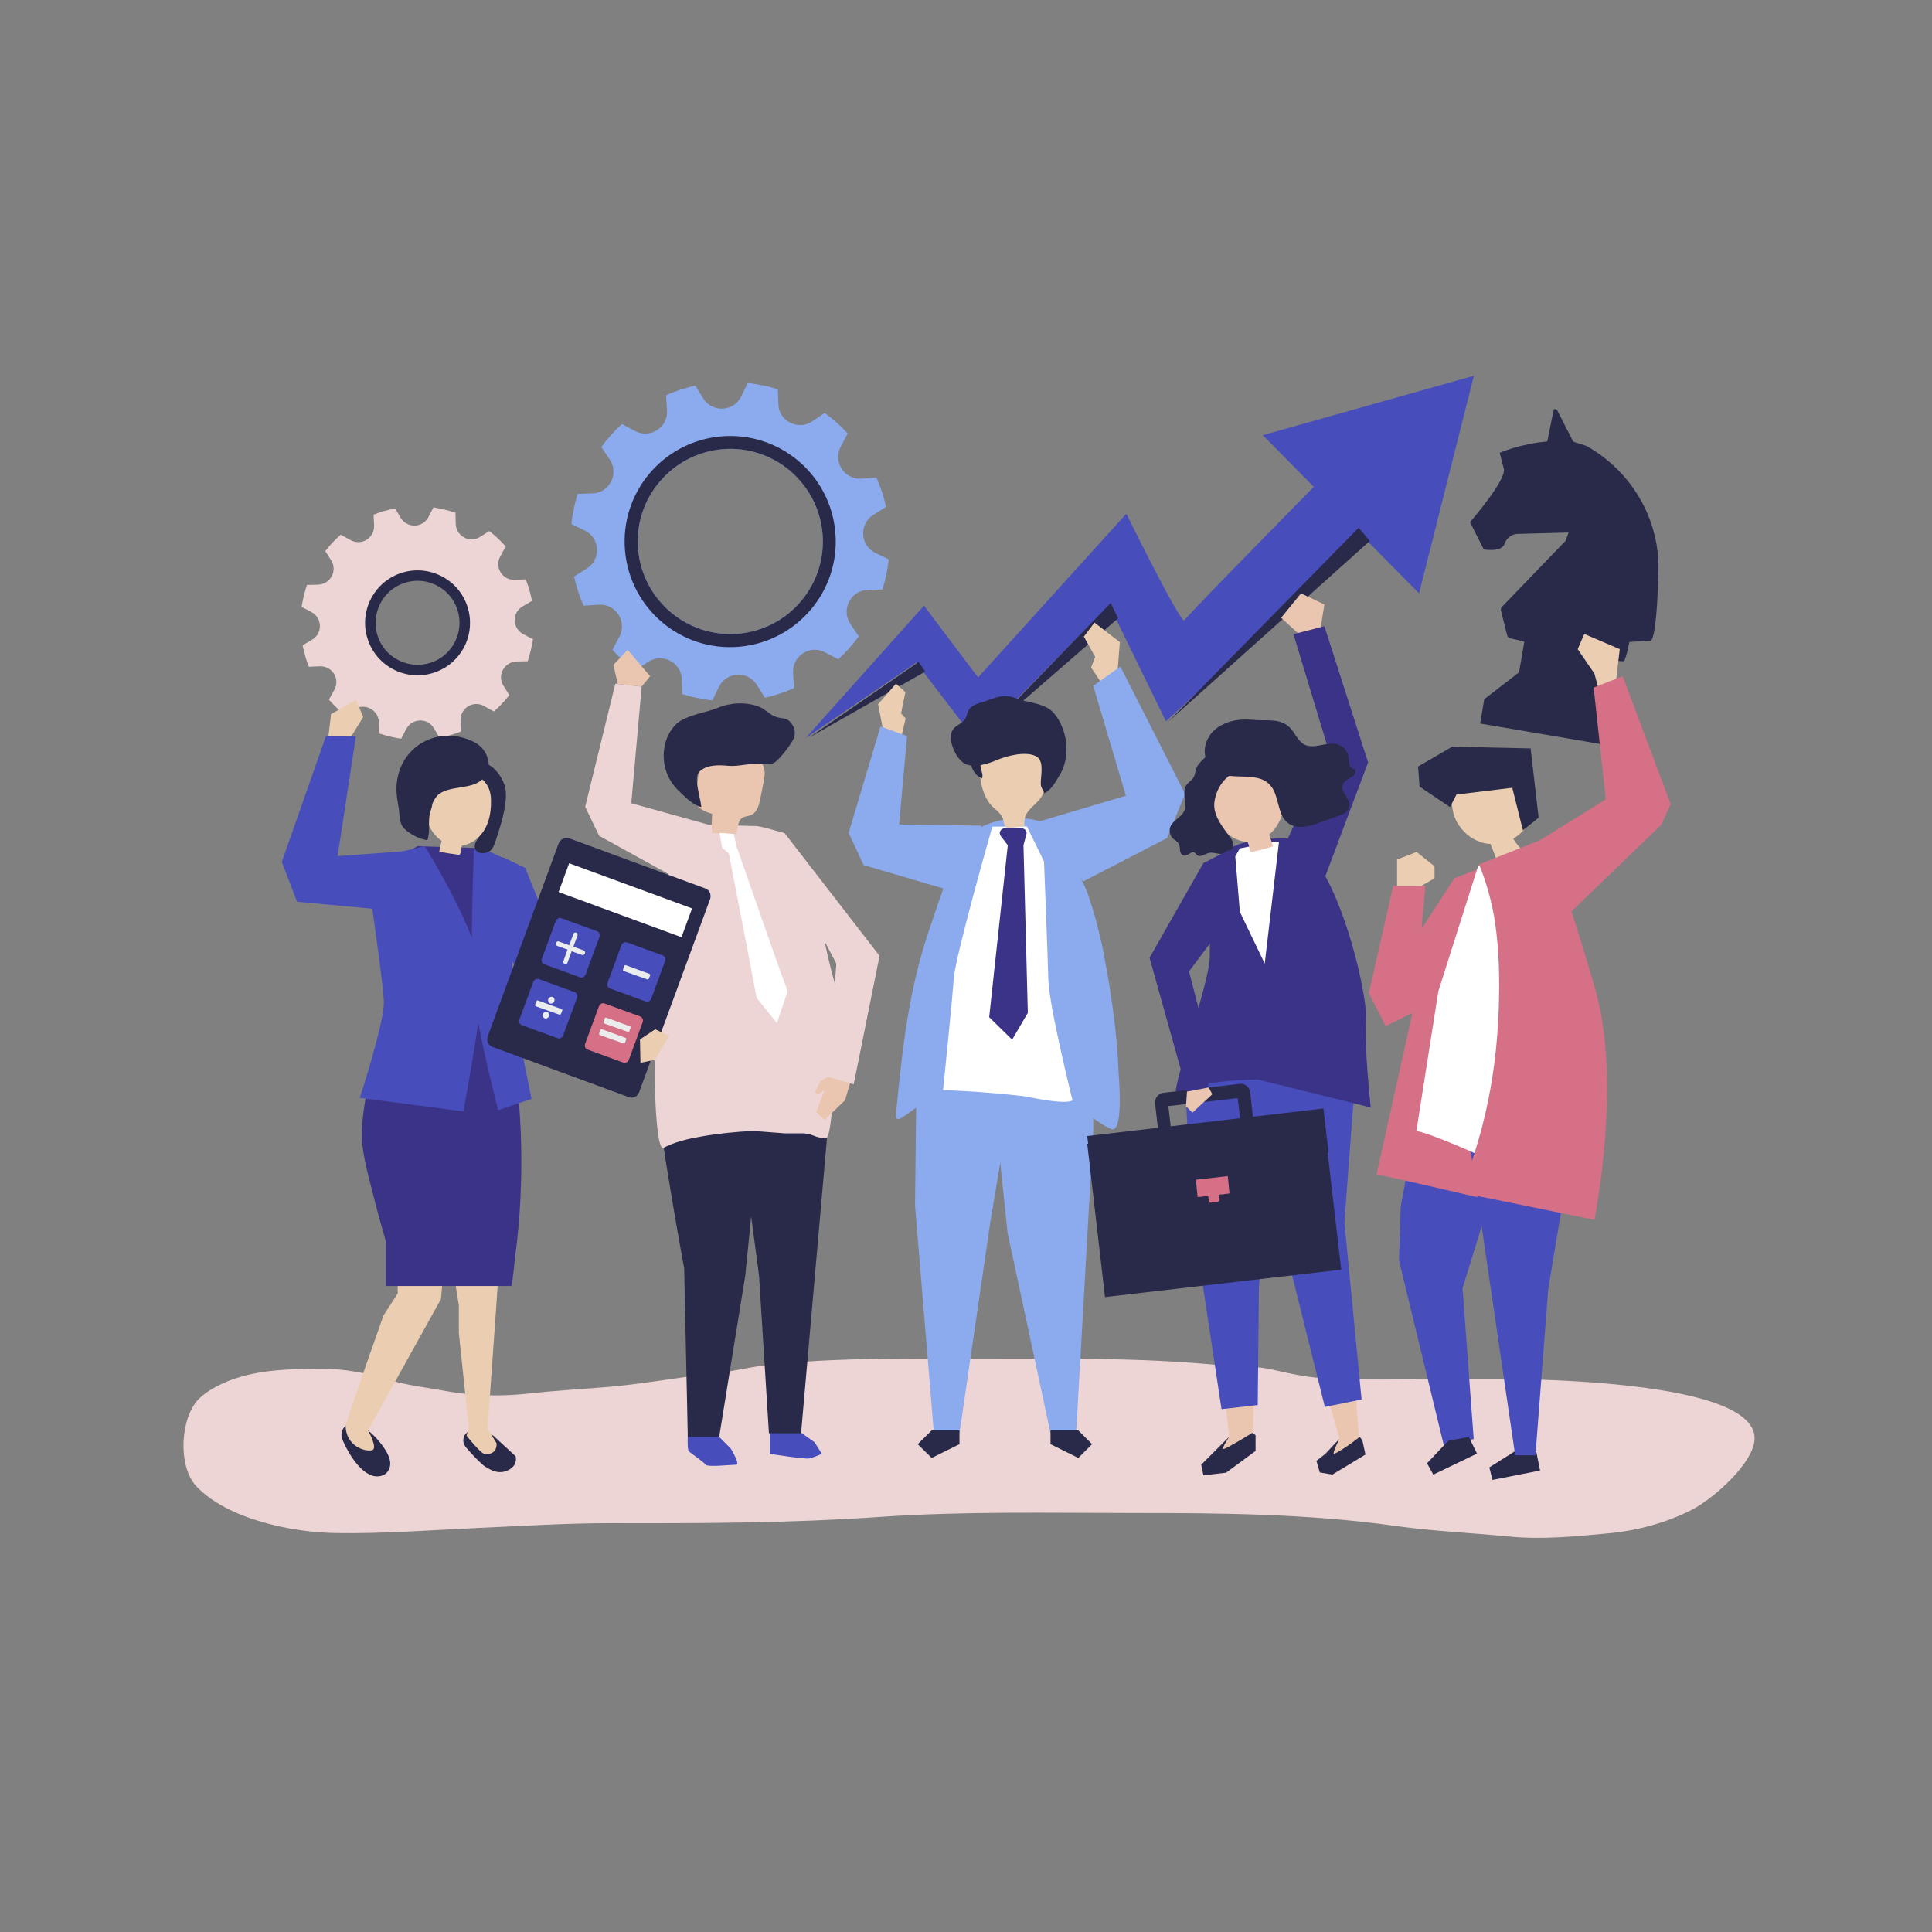 <?xml version="1.0" encoding="utf-8"?>
<!-- Generator: Adobe Illustrator 23.0.1, SVG Export Plug-In . SVG Version: 6.00 Build 0)  -->
<svg version="1.1" id="Layer_1" xmlns="http://www.w3.org/2000/svg" xmlns:xlink="http://www.w3.org/1999/xlink" x="0px" y="0px"
	 viewBox="0 0 800 800" style="enable-background:new 0 0 800 800;" xml:space="preserve">
<rect x="0" y="0" width="800" height="800" fill="#808080" stroke="none"/>
<style type="text/css">
	.st0{fill:#EED5D5;}
	.st1{fill:#8CABEF;}
	.st2{fill:#292949;}
	.st3{fill:#474EBB;}
	.st4{fill:#EAC5B0;}
	.st5{fill:#FFFFFF;}
	.st6{fill:#EBCEB1;}
	.st7{fill:#3B3387;}
	.st8{opacity:0.16;fill:#292949;enable-background:new    ;}
	.st9{fill:#D67086;}
	.st10{fill:#474EBB;stroke:#474EBB;stroke-miterlimit:10;}
	.st11{fill:#EBEDED;}
</style>
<g id="object">
	<g>
		<g>
			<path class="st0" d="M374.4,562.6c-19.1,0.1-38.1,0.5-57.1,2.7c-7.2,0.8-14.2,2.7-21.4,3.4c-14.4,1.5-28.5,4.2-42.9,5.5
				c-11.6,1-23.3,1.6-34.8,2.9c-10.8,1.2-22.9,0.9-33.6-1.1c-8-1.5-16-2.3-23.8-4.7c-8.8-2.7-18.3-4.6-27.4-4.5
				c-13,0.1-25.7,0.1-38.2,4.8c-4.4,1.7-9.7,4.4-13,7.8c-7.6,7.9-8.6,27.7-1,35.9c12.8,13.8,40.1,19.3,58,19.5
				c19.6,0.3,38.7-1.2,58.4-2.1c18.3-0.8,36.5-2,54.8-2c37.4,0.1,74.8,0,112.1-2.6c35.1-2.4,70.2-1.6,105.4-1.6
				c36,0,71.8,0.3,107.6,5.3c15.6,2.2,31.5,2.9,47.1,4.4c14,1.4,27.5,0,41.5-1.3c11.7-1.1,23.4-4.2,34-9.5
				c8.4-4.2,23.5-17.2,26.1-27.2c7.3-28.1-102.2-27.4-119-27.3c-18.8,0.1-37.8,0.7-56.6,0c-7.9-0.3-15.7-1.9-23.4-3.7
				c-7.7-1.8-15.4-1.3-23.2-2c-32.5-3.1-65.1-2.6-97.7-2.6C395.7,562.6,385.1,562.5,374.4,562.6z"/>
		</g>
		<g>
			<path class="st1" d="M361.6,213.2l5.3-3.3c-0.9-4.1-2.2-8.2-4-12.1l-6.2,0.4c-7,0.5-11.9-6.9-8.6-13.2l2.9-5.5
				c-2.9-3.2-6.1-6-9.5-8.5l-5.2,3.5c-5.8,3.9-13.8-0.1-14-7.1l-0.2-6.2c-2-0.6-4.1-1.2-6.2-1.6c-2.1-0.4-4.2-0.8-6.3-1l-2.7,5.6
				c-3.1,6.3-11.9,6.8-15.7,0.8l-3.3-5.3c-4.1,0.9-8.2,2.2-12.1,4l0.4,6.2c0.5,7-6.9,11.9-13.2,8.6l-5.5-2.9c-3.2,2.9-6,6.1-8.5,9.5
				l3.5,5.2c3.9,5.8-0.1,13.8-7.1,14l-6.2,0.2c-0.6,2-1.2,4.1-1.6,6.2c-0.4,2.1-0.8,4.2-1,6.3l5.6,2.7c6.3,3.1,6.8,11.9,0.8,15.7
				l-5.3,3.3c0.9,4.1,2.2,8.2,4,12.1l6.2-0.4c7-0.5,11.9,6.9,8.6,13.2l-2.9,5.5c2.9,3.2,6.1,6,9.5,8.5l5.2-3.5
				c5.8-3.9,13.8,0.1,14,7.1l0.2,6.2c2,0.6,4.1,1.2,6.2,1.6c2.1,0.4,4.2,0.8,6.3,1l2.7-5.6c3.1-6.3,11.9-6.8,15.7-0.8l3.3,5.3
				c4.1-0.9,8.2-2.2,12.1-4l-0.4-6.2c-0.5-7,6.9-11.9,13.2-8.6l5.5,2.9c3.2-2.9,6-6.1,8.5-9.5l-3.5-5.2c-3.9-5.8,0.1-13.8,7.1-14
				l6.2-0.2c0.6-2,1.2-4.1,1.6-6.2c0.4-2.1,0.8-4.2,1-6.3l-5.6-2.7C356.1,225.8,355.7,217,361.6,213.2z M305.7,262.4
				c-21.1,1.8-39.6-13.8-41.5-34.9c-1.8-21.1,13.8-39.6,34.9-41.5c21.1-1.8,39.6,13.8,41.5,34.9
				C342.4,242.1,326.7,260.6,305.7,262.4z"/>
			<path class="st2" d="M298.6,180.7c-24.1,2.1-41.9,23.3-39.8,47.3c2.1,24.1,23.3,41.9,47.3,39.8s41.9-23.3,39.8-47.3
				C343.9,196.5,322.7,178.6,298.6,180.7z M305.7,262.4c-21.1,1.8-39.6-13.8-41.5-34.9c-1.8-21.1,13.8-39.6,34.9-41.5
				c21.1-1.8,39.6,13.8,41.5,34.9C342.4,242.1,326.7,260.6,305.7,262.4z"/>
		</g>
		<g>
			<g>
				<path class="st3" d="M328.4,590.9l8.9,6.3l3,4.8c0,0-3.3,1.5-5.2,1.9c-1.9,0.4-16.3-1.9-16.3-1.9v-8.5L328.4,590.9z"/>
				<path class="st3" d="M297.8,595l4.8,4.8c0,0,4.1,6.7,2.2,6.7s-11.9,1.1-12.6,0c-0.7-1.1-6.3-4.8-7-5.6c-0.7-0.7-0.4-7.3-0.4-7.3
					L297.8,595z"/>
				<path class="st2" d="M314.9,464.8l-6.3,63.4L297.8,595h-13l-1.5-69.8c0,0-10.6-57.3-11.7-76.2L314.9,464.8z"/>
				<polygon class="st2" points="342.9,465.9 331.7,593.5 318.4,593.5 314.3,528.2 306.6,470.4 335.8,436.2 				"/>
				<path class="st0" d="M345.5,406.6c-2.1-7.4-3.7-14.9-5.2-22.4c-1.2-6.6-1.7-13.7-4.6-19.8c-2.9-6.1-8.4-10.8-12.6-16
					c-1.8-2.2-3.7-4.5-6.4-5.6c-1.8-0.7-3.8-0.8-5.8-0.8c-6-0.2-11.9-0.3-17.9-0.5c-2.2-0.1-4.4-0.1-6.4,0.8c-3,1.3-4.7,4.4-6.1,7.3
					c-3.8,7.3-4.4,15.4-4.8,23.7c0,0.1,1.7,22.3-2.2,39.9c-3.9,17.5-2.5,64.1,1.2,62.1c4.6-2.4,9.9-3.7,15.1-4.6
					c7.3-1.3,14.8-2.1,22.2-2.4l13.1,1h7.9c4.7,0.5,4.4,2.1,9.2,1.8C345.3,470.9,347.5,413.5,345.5,406.6z"/>
				<g>
					<path class="st4" d="M304.8,345.4c-3.3-0.1-6.6-0.3-10-0.4c-0.2-2.6-0.1-5.3,0.1-8c-2.8-0.8-6.1-2.1-6.7-4.9
						c-0.2-0.9-0.1-1.8,0-2.8c0.4-3.8,0.9-7.6,1.3-11.4c0.2-1.3,0.3-2.7,1-3.8c1.1-2,3.5-3,5.7-3.5c5.7-1.3,12.1-0.4,16.9,3.1
						c1.3,0.9,2.4,2.1,3,3.5c0.9,2.2,0.5,4.8,0,7.1c-0.4,2.2-0.9,4.4-1.3,6.6c-0.5,2.5-1.3,5.4-3.6,6.5c-1.2,0.6-2.7,0.5-3.9,1.3
						C305.3,340.1,305.7,343.1,304.8,345.4z"/>
					<path class="st2" d="M323.2,297.3c-0.7-0.1-1.5-0.3-2.3-0.6c-2.4-1-4.1-3.1-6.7-4.1c-5.2-2-11.7-1.7-16.7,0.4
						c-4.9,2-11.5,2.8-15.9,5.6c-1.8,1.1-3.2,2.9-4.3,4.7c-3.7,6.5-3.2,15.1,1.1,21.1c1,1.4,2.1,2.6,3.3,3.7
						c2.5,2.4,5.5,5.4,8.7,6.1c-0.1-2.9-3.2-11.8-1.1-14.3c2.8-3.3,8.2-3.2,12.1-2.8c4.6,0.4,8.4-1.1,13-0.8c2.3,0.1,5,0.6,6.8-0.9
						c2.1-1.7,6.5-7.3,7.5-9.7c0.9-2.1,0.3-4.8-1.3-6.5C326.3,297.7,324.8,297.5,323.2,297.3z"/>
				</g>
			</g>
			<polygon class="st0" points="293.4,341.5 261.4,332.6 265.7,284.3 254.8,283.1 242.3,334.1 248.1,346.1 276.6,361.8 288.7,342.7
							"/>
			<polygon class="st4" points="255.8,283.2 254,275.3 259.9,269.1 269.2,280 265.7,284.3 			"/>
			<g>
				<path class="st5" d="M325.9,411.1c0-1-0.2-2.1-0.6-3c-1.8-4.3-20.3-57.6-20.3-57.6s-0.7-2.8-1.1-5.2l-5.9-0.4l1,6.1l2.8,2.4
					c0,0,11.4,58.8,11.5,59.8l8.4,10.4L325.9,411.1z"/>
			</g>
			<g>
				<polygon class="st4" points="346.4,443.7 339.7,447.7 337.4,452.3 338.8,453.2 341.4,451.4 338,460.5 341.4,463.8 349.9,455.6
					353,445.2 				"/>
				<polygon class="st0" points="324.9,345 316.7,342.7 346.3,399 342.9,445.9 353.5,449 364.2,395.8 				"/>
			</g>
		</g>
		<g>
			<path class="st3" d="M610.3,155.6l-87.4,24.6l21.1,21.4c-23.4,23.8-52.8,53.8-53.5,55.2c-1.3,2.4-24.1-44.1-24.1-44.1L405,280.5
				l-22.4-29.7l-49,54.8l45.8-31.2l24.7,32.3l55.2-56.1l23.5,48.1l82.1-76l22.7,23L610.3,155.6z"/>
			<polygon class="st2" points="483.7,298.9 567.2,224 562.6,218.5 			"/>
			<polygon class="st2" points="405,306.4 463,256 459.9,249.7 			"/>
			<polygon class="st2" points="380.4,274.1 334.9,305.5 383.1,278.1 			"/>
		</g>
		<g>
			<g>
				<g>
					<g>
						<path class="st0" d="M165.9,214.4l-2.3-3.9c-1.5,0.3-3,0.7-4.5,1.1c-1.5,0.4-3,1-4.4,1.5l0.2,4.5c0.2,5.2-5.3,8.6-9.8,6
							l-4-2.2c-2.3,2-4.5,4.3-6.4,6.8l2.4,3.8c2.8,4.3-0.3,10-5.5,10.1l-4.5,0.1c-1,3-1.7,6-2.2,9.1l4,2.1c4.6,2.4,4.8,8.9,0.3,11.5
							l-3.9,2.3c0.3,1.5,0.7,3,1.1,4.5c0.4,1.5,1,3,1.5,4.4l4.5-0.2c5.2-0.2,8.6,5.3,6,9.8l-2.2,4c2,2.3,4.3,4.5,6.8,6.4l3.8-2.4
							c4.3-2.8,10,0.3,10.1,5.5l0.1,4.5c3,1,6,1.7,9.1,2.2l2.1-4c2.4-4.6,8.9-4.8,11.5-0.3l2.3,3.9c1.5-0.3,3-0.7,4.5-1.1
							c1.5-0.4,3-1,4.4-1.5l-0.2-4.5c-0.2-5.2,5.3-8.6,9.8-6l4,2.2c2.3-2,4.5-4.3,6.4-6.8l-2.4-3.8c-2.8-4.3,0.3-10,5.5-10.1
							l4.5-0.1c1-3,1.7-6,2.2-9.1l-4-2.1c-4.6-2.4-4.8-8.9-0.3-11.5l3.9-2.3c-0.3-1.5-0.7-3-1.1-4.5c-0.4-1.5-1-3-1.5-4.4l-4.5,0.2
							c-5.2,0.2-8.6-5.3-6-9.8l2.2-4c-2-2.3-4.3-4.5-6.8-6.4l-3.8,2.4c-4.3,2.8-10-0.3-10.1-5.5l-0.1-4.5c-3-1-6-1.7-9.1-2.2l-2.1,4
							C175,218.7,168.6,218.8,165.9,214.4z M191.9,252.2c3.1,10.5-2.8,21.5-13.3,24.6c-10.5,3.1-21.5-2.8-24.6-13.3
							c-3.1-10.5,2.8-21.5,13.3-24.6C177.7,235.8,188.7,241.8,191.9,252.2z"/>
					</g>
				</g>
				<g>
					<path class="st2" d="M179.8,278.5c-11.3,3.8-23.7-2.3-27.5-13.7c-3.8-11.3,2.3-23.7,13.7-27.5c11.3-3.8,23.7,2.3,27.5,13.7
						C197.3,262.4,191.2,274.7,179.8,278.5z M167.4,241.4c-9.1,3-14,12.9-11,22c3,9.1,12.9,14,22,11c9.1-3,14-12.9,11-22
						C186.4,243.3,176.5,238.3,167.4,241.4z"/>
				</g>
			</g>
		</g>
		<g>
			<path class="st6" d="M366,304l-2.4-12.4l7.4-8.5l3.9,3.5l-1.8,8.8l1.9,2.1l-2.1,9C372.9,306.5,366,303.8,366,304z"/>
			<polygon class="st6" points="462.7,278.9 463.7,265.9 453.2,257.8 448.8,263.6 453.5,272 451.8,276.4 456.5,283.4 			"/>
			<g>
				<g>
					<polygon class="st1" points="379.7,425.9 378.9,499.2 386.7,593.5 397.3,593.5 410,506.5 424.6,419.3 					"/>
					<polygon class="st2" points="397.3,598 385.8,603.7 380,598 385.8,592.3 397.3,592.3 					"/>
					<g>
						<polygon class="st1" points="452.5,425.9 452.7,468.3 445.6,593.5 435,593.5 417.2,510.4 407.7,419.3 						"/>
						<polygon class="st2" points="435,598 446.5,603.7 452.2,598 446.5,592.3 435,592.3 						"/>
					</g>
				</g>
				<path class="st1" d="M463.6,451.5c0.2,6.7,0.1,15.7-2.7,16.1c-0.5,0.1-1-0.2-1.5-0.4c-4.9-2.4-8.4-5.8-13.3-8.1
					c-5.1-2.4-10.9-3.7-16.5-4.6c-8.4-1.3-17-2.2-25.5-2.2c-7.3-0.1-14.9,3.3-21.8,5.1c-2.6,0.7-4.8,2.6-7,4.2
					c-3.3,2.2-4.7,3.1-4.2-1.4c0.7-7.5,1.5-14.9,2.4-22.4c1.8-14.8,4.3-29.7,8.5-44c1.6-5.5,3.5-10.9,5.3-16.3
					c2.3-6.6,4.5-13.2,6.8-19.8c2.8-8.2,7.6-14,15.9-16.8c7.2-2.5,16.1-3.2,23.1,0.3c7.8,3.9,11.5,17,15.2,24
					c3.3,6.1,7.5,22.9,8.7,29.5c1.5,8,2.9,15.9,3.9,23.8c1.2,8.8,2,17.5,2.3,26.2C463.3,445.6,463.5,448.3,463.6,451.5z"/>
				<path class="st5" d="M425.2,342.2l-14.3,0.1c0,0-15.4,53.8-16,63.1c-0.6,9.1-4.4,46-4.4,46s15.9,0.4,34.2,2.6
					c17.9,3.8,19.4,1.6,19.4,1.6s-9.7-38.8-10-49.9c-0.3-11.4-1.8-49-1.8-49L425.2,342.2z"/>
				<path class="st7" d="M423.1,343h-7.1c-1.7,0-2.6,1.9-1.6,3.2l2.9,3.8l-7.7,71.2l9.5,9.3l6.5-11.1l-1.8-69.4l1.2-4.5
					C425.4,344.3,424.4,343,423.1,343z"/>
				<g>
					<path class="st6" d="M416.5,342.5c0.2,0.1,0.4,0.3,0.6,0.3c0.4,0.1,0.9,0.1,1.4,0c1.9-0.2,3.8-0.4,5.7-0.7
						c-0.6-5.8,2.8-7.1,6.1-10.9c3.4-3.8,2.3-8.9,2.1-13.5c-0.1-1.3-0.1-2.6-0.7-3.8c-1-2.1-3.2-3.2-5.4-3.9
						c-5.5-1.7-11.8-1.3-16.7,1.8c-1.3,0.8-2.5,1.9-3.2,3.3c-1.1,2.1-0.8,4.6-0.5,7c0.5,3.6,1.5,7.2,3.6,10.2c1.9,2.8,5.5,4.2,6,7.6
						C415.6,340.9,415.9,341.9,416.5,342.5z"/>
					<path class="st2" d="M438,297.5c-1.1-1.7-2.4-3.3-4-4.2c-3.8-2.3-9-2.5-13.1-4.1c-5.7-2.2-8.6-0.2-14,1.5
						c-2.2,0.7-4.6,1.3-5.8,3.3c-0.6,1.1-0.7,2.5-1.4,3.6c-0.8,1.4-2.4,2.2-3.7,3.1c-1.6,1.1-2.2,2.6-2.3,4.4
						c-0.1,3.7,2.7,9.8,6.2,11.3c0.7,0.3,1.4,0.5,2.2,0.6c0.8,2.3,2.3,4.6,4.6,5.3c0.4-1.5-0.3-2.9-0.6-4.4
						c-0.1-0.4-0.1-0.8-0.1-1.1c2.6-0.4,5.2-1.4,7.1-2.2c4-1.7,11.7-3.6,15.8-1.5c3.3,1.6,2.3,6.8,2.1,10c0,0.8-0.1,1.7,0.1,2.5
						c0.3,1.1,1.1,1.8,1.3,2.9c2.7-1.2,4.3-4.2,5.8-6.6c0.8-1.2,1.5-2.5,2-3.9C442.7,311.8,441.8,303.4,438,297.5z"/>
				</g>
			</g>
			<polygon class="st1" points="406.4,341.9 372.3,341.4 375.6,304.8 364.6,300.8 351.4,344.9 357.6,358.2 395.7,369.4 			"/>
			<polygon class="st1" points="429.8,340.3 466.2,329.5 452.7,284 463.9,276 490.7,328.7 483.3,347 448.5,365 			"/>
		</g>
		<g>
			<g>
				<g>
					<path class="st2" d="M614.4,227.5c0,0,7.4,1.3,8.6-2.3s4.7-4.1,4.7-4.1l21.8-0.6l-1.2,3.4l-26.4,27.4c-0.4,0.4-0.5,1-0.4,1.5
						l2.6,10.3c0.1,0.6,0.6,1,1.2,1.2c1.8,0.4,5.8,1.3,10.8,2.5l24.3,5.2c6.5,1.3,11.4,2.1,12,1.7c0.5-0.3,1.4-3.3,2.3-7.9
						c0,0,8.7-0.5,8.7-0.5c2.8-0.2,3.5-30.2,3.3-33c-0.7-13.7-6.2-26.3-15.1-36c-4.1-4.5-9-8.4-14.4-11.5c-0.7-0.4-5.6-1.7-5.8-2
						l-6.6-12.9c-0.3-0.7-1.4-0.7-1.5,0l-2.6,12.9c-11.4,1-19.7,4.7-19.7,4.7s0.5,2,1.7,6.6c1.2,4.6-14,22.1-14,22.1L614.4,227.5z"
						/>
					<path class="st8" d="M674.6,265.8c0.6,0,1.2-14.5,1.2-16c0.2-5.5,0-11-0.6-16.5c-1.4-11.2-5-22.4-12.7-30.8
						c-5.3-5.9-12.3-11.4-20.4-12.7c6.1,1,12.3,2.8,17.7,5.7c9.7,5.1,14.9,16.1,18.2,26c3,9.3,4.3,19.2,3.7,28.9
						c-0.1,1.1-0.7,14.9-1.4,15.1C680.3,265.5,674.6,265.8,674.6,265.8z"/>
				</g>
				<polygon class="st2" points="662.9,284.3 665.5,269.1 631.6,263.3 629,278.4 614.6,289.5 612.9,299.6 671,309.5 672.7,299.5
									"/>
			</g>
			<polygon class="st6" points="669.1,282.3 670.7,268.8 656,262.5 653.3,268.8 660.2,278.9 661.9,285.1 			"/>
			<polygon class="st9" points="602.2,363.7 584.5,391 572.9,413 577.2,421.6 592.5,417.3 			"/>
			<g>
				<polygon class="st10" points="623.5,459.9 623.5,473.7 605.1,533.4 609.7,595.5 598.2,597.8 579.8,521.9 580.5,499.6 589,454.1
									"/>
				<polygon class="st2" points="599.7,596.6 590.9,605.9 593.5,610.6 611.6,601.9 608.2,595 				"/>
				<polygon class="st2" points="627.5,600.8 616.7,607.6 618,612.8 637.7,608.9 636.2,601.4 				"/>
				<path class="st9" d="M602.2,363.7l27.3-10.8c0,0,9.7,24.1,20.8,62.8c11,38.7-5.1,87.9-5.1,87.9s-62.7-14.9-75.2-17.3l15.7-70.7
					L602.2,363.7z"/>
				<polygon class="st3" points="608.9,476.2 627.4,602.6 635.8,602.6 641.1,533.7 652.6,464.7 				"/>
				<g>
					<path class="st6" d="M601.3,326.7c7.4,0.5,14.4-5.6,21.7-4c4.8,1,8.5,5.2,10,10c0.7,2.2,0.9,4.6,0.3,6.9
						c-0.4,1.4-1.2,2.7-2.2,3.9c-1.3,1.5-2.8,2.8-4.5,3.8c0.9,1.5,2,2.9,3.2,4.2c-3.4,1.3-6.9,2.6-10.3,3.9c-0.8-2-1.5-3.9-2.3-5.9
						c-1-0.1-2.1-0.2-3.1-0.5c-6.1-1.6-11.2-6.9-12.5-13.2C601,332.8,601.1,329.7,601.3,326.7z"/>
					<polygon class="st2" points="603.1,329 626.2,326.2 630.6,343.8 637.1,338.6 633.8,309.9 601.3,309.2 587.2,317.4 587.8,325.7
						600.4,334.2 					"/>
				</g>
				<path class="st5" d="M612.1,358.5l27.3-10.8c0,0,9.7,24.1,20.8,62.8c11,38.7-5.1,87.9-5.1,87.9s-56-27.7-68.6-30.1l9.1-57.9
					L612.1,358.5z"/>
				<path class="st9" d="M660.6,409.8C649.6,371.2,640,347,640,347l-27.5,10.9l0,0.1c0.6,1.6,1.2,3.1,1.8,4.8
					c2.2,6.3,3.8,12.8,4.8,19.4c1.7,11.6,1.9,23.6,1.5,35.3c-0.4,11.3-1.5,22.5-3.5,33.6c-2.6,14.6-6.9,28.9-12.3,42.7
					c25.4,5.2,55.4,11.3,55.4,11.3S671.7,448.5,660.6,409.8z"/>
			</g>
			<polygon class="st9" points="637.7,347.9 664.9,331 659.9,284.7 671.9,280 691.8,333 687.9,341.5 650.6,377.5 			"/>
			<polygon class="st9" points="587.4,399.2 590.2,366.8 576.9,366.8 566.8,411.2 573.8,424.9 585.1,419.3 			"/>
			<polygon class="st6" points="578.5,366.8 578.5,355.9 586.6,352.8 594,358.7 594,363.7 588.6,366.8 			"/>
		</g>
		<g>
			<polygon class="st6" points="135.5,308.9 137.1,295.7 147.4,289.8 150.4,296.9 145.4,305 145.4,311.6 			"/>
			<g>
				<path class="st2" d="M213.5,603l-9.2-8.5c-2.7-1.4-5.5-2.3-7.8-2.3c-1.7,0-3,0.6-3.9,1.8c-0.8,1.2-1,2.8-0.4,4.1
					c0.2,0.5,0.5,0.9,0.8,1.3l0,0l0,0c0.3,0.3,0.6,0.7,0.9,1c0.2,0.2,0.4,0.4,0.6,0.7c1.9,2.1,5.1,5.4,6.4,6.2
					c1.9,1.1,6,4.1,10.8,0.7c0,0,0,0-0.1,0C213.4,606.8,213.9,604.8,213.5,603z"/>
				<path class="st6" d="M206.3,528.7l-0.7,10.7l-3.7,52.1l3.7,6.1c0,0,0.7,4.8-4.8,4.5c-1.7-0.1-7.6-7.6-7.6-7.6l0.9-3.4l-4.1-39.1
					l0-11.4l-2-12.6L206.3,528.7z"/>
			</g>
			<g>
				<path class="st2" d="M147.8,589.7c-1.7-0.5-3.3-0.5-4.6,0.6c-1.2,1-1.9,2.6-1.8,4.1c0.1,1,0.5,2,0.9,2.9
					c2.2,4.8,8.5,15.8,15.6,13.8c3-0.8,4.2-3.9,3.5-6.6C160.6,600.3,153.5,591.5,147.8,589.7z"/>
			</g>
			<path class="st6" d="M183.9,522.5l-1.3,15.4l-30.2,54.4c0,0,4.3,7.6,1.6,8.2c-2.8,0.7-10.8-1.6-10.9-10.2
				c3.2-10.4,15.7-45.6,15.7-45.6l5.9-9.1l-0.1-17.1L183.9,522.5z"/>
			<path class="st7" d="M149.8,470.9c-0.2-4.5,1.2-16.4,2.7-20.6c5.4-15.5,6.5-23.1,6.5-35.7s-5.6-52.5-5.6-52.5l19.4-11.7l23.3,0.7
				l12.9,4.3c0,0,2.7,50.3,3.5,66.5c0.6,11.6,1.4,21.6,2.4,35c0,0,3,30.6-1.6,63.3c0,0-1,10.9-1.5,11.8c-0.1,0.3-0.1,0.5-0.1,0.5
				h-0.2h-51.8v-18.7c-1.7-6-3.4-12-4.9-18C152.9,488,150.2,479.3,149.8,470.9z"/>
			<path class="st3" d="M160.7,353.9l-8.8,6.6c0,0,6.7,46,7.1,54c0.4,8-10,40.1-10,40.1l42.9,5.6c0,0,6.3-34.3,8.1-51.3
				c1.8-17-24.1-58.5-24.1-58.5L160.7,353.9z"/>
			<path class="st3" d="M203.7,353.1l8.7,4.2c0,0-1.2,51.2,1,64.1c1.4,7.9,6.7,33.6,6.7,33.6l-13.8,4.7c0,0-8.5-32.1-10.2-49.1
				c-1.7-17,0.2-59.4,0.2-59.4L203.7,353.1z"/>
			<g>
				<g>
					<path class="st2" d="M202,334.3c1.1,4.4-1.5,8.7-3.8,12.4c-0.9,1.5-2.4,3.6-1.2,5.3c1.3,1.9,4.7,1.5,6.2,0.1c1-1,1.5-2.4,2-3.8
						c2-6.1,4.8-14.5,4.2-20.9c-0.4-5.1-6.7-14.2-13.1-10.9c-1.2,0.6-1.9,1.7-2.6,2.8c-0.4,0.6-0.8,1.3-0.8,2.1
						c-0.3,3,2.5,3.7,4.4,5.3C199.6,328.8,201.3,331.5,202,334.3z"/>
					<path class="st6" d="M191.2,350.1c4.3-0.5,7.9-3.6,9.8-7.2s2.4-7.8,2.3-11.9c-0.3-13.5-18.2-14.3-25.2-4.6
						C172.2,335,178.7,351.7,191.2,350.1z"/>
					<path class="st2" d="M179,332.9c-0.1,1.6-1,3.4-1.2,5.1c-0.4,3.1,0.3,7.1-0.9,9.9c-3.1-0.4-7-2.4-9.3-4.6
						c-2.4-2.2-2-5.5-2.5-8.7c-0.5-3-1.1-6-0.9-9.1c0.9-16.6,17.5-25.7,32.2-18.2c5.5,2.8,8,10.1,3.9,14.8
						c-4.4,5.1-13.3,2.9-18.5,6.7C180.6,329.7,179.7,331.2,179,332.9z"/>
				</g>
				<path class="st6" d="M191.6,348.7c-0.2,1-0.4,2-0.7,3c-0.1,0.5-0.1,1.8-0.5,2.1c-0.2,0.2-0.5,0.1-0.8,0.1
					c-0.8-0.1-7.7-1-7.7-1.4c0.2-1.2,0.4-2.3,0.8-3.5c0.3-0.9,0.4-2.6,1-3.3c1.2,0.8,2.4,1.3,3.8,1.7c1.3,0.4,2.7,0.7,4,1.1
					C191.6,348.6,191.6,348.7,191.6,348.7z"/>
			</g>
			<polygon class="st3" points="173.9,352 139.8,354.5 147.4,304.7 135,304.7 116.7,356.9 123,373.4 162.8,377.1 			"/>
			<polygon class="st3" points="208.7,355.2 217.5,359.4 238.9,412.7 269.3,425.6 267.7,436.5 228.8,427.5 210.9,396 			"/>
			<g>
				<g>
					<path class="st2" d="M260.4,454.3l-56.5-20.8c-1.7-0.6-2.6-2.6-1.9-4.5l29.3-79.7c0.7-1.8,2.6-2.8,4.3-2.2l56.5,20.8
						c1.7,0.6,2.6,2.6,1.9,4.5l-29.3,79.7C264.1,454,262.1,455,260.4,454.3z"/>
					<path class="st3" d="M240.2,404.7l-14.8-5.4c-0.9-0.3-1.4-1.4-1-2.4l5.7-15.5c0.4-1,1.4-1.5,2.3-1.2l14.8,5.4
						c0.9,0.3,1.4,1.4,1,2.4l-5.7,15.5C242.1,404.5,241.1,405,240.2,404.7z"/>
					<path class="st3" d="M267.4,414.7l-14.8-5.4c-0.9-0.3-1.4-1.4-1-2.4l5.7-15.5c0.4-1,1.4-1.5,2.3-1.2l14.8,5.4
						c0.9,0.3,1.4,1.4,1,2.4l-5.7,15.4C269.4,414.5,268.3,415,267.4,414.7z"/>
					<path class="st3" d="M230.9,429.9l-14.8-5.4c-0.9-0.3-1.4-1.4-1-2.4l5.7-15.5c0.4-1,1.4-1.5,2.3-1.2l14.8,5.4
						c0.9,0.3,1.4,1.4,1,2.4l-5.7,15.5C232.8,429.7,231.8,430.3,230.9,429.9z"/>
					<path class="st9" d="M258.1,440l-14.8-5.4c-0.9-0.3-1.4-1.4-1-2.4l5.7-15.5c0.4-1,1.4-1.5,2.3-1.2l14.8,5.4
						c0.9,0.3,1.4,1.4,1,2.4l-5.7,15.5C260.1,439.8,259,440.3,258.1,440z"/>
					<path class="st11" d="M237.4,392l4.2,1.5c0.3,0.1,0.4,0.3,0.6,0.5c0.1,0.2,0.1,0.5,0,0.8s-0.3,0.4-0.5,0.6
						c-0.2,0.1-0.5,0.1-0.8,0l-4.2-1.5l-1.7,4.7c-0.1,0.3-0.3,0.5-0.5,0.6c-0.2,0.1-0.5,0.1-0.7,0c-0.2-0.1-0.4-0.3-0.5-0.5
						c-0.1-0.3-0.1-0.5,0-0.8l1.7-4.7l-4.2-1.5c-0.3-0.1-0.5-0.3-0.6-0.5c-0.1-0.2-0.1-0.5,0-0.7c0.1-0.2,0.3-0.4,0.5-0.6
						s0.5-0.1,0.8,0l4.2,1.5l1.7-4.6c0.1-0.3,0.3-0.5,0.5-0.6c0.2-0.1,0.5-0.1,0.7,0c0.3,0.1,0.4,0.3,0.5,0.5c0.1,0.2,0.1,0.5,0,0.8
						L237.4,392z"/>
					<path class="st11" d="M258.3,402.1c-0.2-0.1-0.3-0.2-0.3-0.3s0-0.3,0-0.5l0.5-1.3c0.1-0.2,0.1-0.3,0.3-0.3
						c0.1-0.1,0.3-0.1,0.4,0l9.6,3.5c0.2,0.1,0.3,0.2,0.4,0.3c0.1,0.1,0.1,0.3,0,0.4l-0.5,1.3c-0.1,0.1-0.2,0.3-0.3,0.3
						c-0.2,0.1-0.3,0.1-0.5,0L258.3,402.1z"/>
					<path class="st11" d="M250.2,423.8c-0.2-0.1-0.3-0.2-0.3-0.3s0-0.3,0-0.5l0.5-1.3c0.1-0.2,0.1-0.3,0.3-0.3
						c0.1-0.1,0.3-0.1,0.4,0l9.6,3.5c0.2,0.1,0.3,0.2,0.4,0.3c0.1,0.1,0.1,0.3,0,0.4l-0.5,1.3c-0.1,0.1-0.2,0.3-0.3,0.3
						s-0.3,0.1-0.5,0L250.2,423.8z"/>
					<path class="st11" d="M248.4,428.6c-0.2-0.1-0.3-0.2-0.3-0.3s0-0.3,0-0.5l0.5-1.3c0.1-0.2,0.1-0.3,0.3-0.3
						c0.1-0.1,0.3-0.1,0.4,0l9.6,3.5c0.2,0.1,0.3,0.2,0.4,0.3c0.1,0.1,0.1,0.3,0,0.4l-0.5,1.3c-0.1,0.1-0.2,0.3-0.3,0.3
						c-0.2,0.1-0.3,0.1-0.5,0L248.4,428.6z"/>
					<g>
						<path class="st11" d="M221.9,416.7c-0.2-0.1-0.3-0.2-0.3-0.3c0-0.1,0-0.3,0-0.5l0.5-1.3c0.1-0.2,0.1-0.3,0.3-0.3
							c0.1-0.1,0.3-0.1,0.4,0l9.6,3.5c0.2,0.1,0.3,0.2,0.4,0.3c0.1,0.1,0.1,0.3,0,0.4l-0.5,1.3c-0.1,0.1-0.2,0.3-0.3,0.3
							s-0.3,0.1-0.5,0L221.9,416.7z"/>
						<path class="st11" d="M229.5,414.6c-0.3,0.7-1,1.1-1.7,0.9c-0.7-0.3-1-1.1-0.8-1.8c0.3-0.7,1-1.1,1.7-0.9
							C229.5,413.1,229.8,413.9,229.5,414.6z"/>
						<path class="st11" d="M227.3,420.8c-0.3,0.7-1,1.1-1.7,0.9c-0.7-0.3-1-1.1-0.8-1.8c0.3-0.7,1-1.1,1.7-0.9
							C227.2,419.2,227.5,420.1,227.3,420.8z"/>
					</g>
				</g>

					<rect x="252.5" y="345.9" transform="matrix(0.345 -0.939 0.939 0.345 -180.619 487.144)" class="st5" width="12.7" height="54.2"/>
			</g>
			<polygon class="st6" points="271.3,438.8 265.2,440.1 265,430.4 271.3,426.2 277,428.9 			"/>
		</g>
		<g>
			<polygon class="st4" points="546.8,260.3 548.4,250.3 538.7,245.7 530.5,255.8 537.8,262.5 			"/>
			<polygon class="st7" points="530.2,353.9 550.1,310.5 535.6,262.6 548.4,259.3 566.5,315.7 545.3,372.1 533.1,354.5 			"/>
			<g>
				<g>
					<path class="st4" d="M562.8,596.3C562.9,596.3,562.9,596.2,562.8,596.3L562.8,596.3l-1.9-25.4l-12.5,2.7l6.2,22l-3.2,6.7
						c0,0-1.2,3.4-0.1,3c1.1-0.3,6.1-1.7,6.5-2.1c0.3-0.3,3.7-5.1,4.8-6.6L562.8,596.3z"/>
					<polygon class="st4" points="507.1,577.7 509,594.9 505.8,599.5 506.1,602.5 514.9,599.6 518.8,597.6 519.1,573.3 					"/>
					<polygon class="st3" points="521.9,448.6 528.1,497.3 531.9,515.5 548.6,582.6 563.8,579.5 556.7,506.1 560.2,459.4
						561.5,447.1 565.3,432.3 					"/>
					<polygon class="st3" points="490.9,451.1 493.3,500.7 505.8,583.5 520.8,581.8 521.3,532.8 529.4,441.2 512.3,434.1
						498.6,430.3 					"/>
					<path class="st2" d="M509,594.9l-11.6,11.6l0.9,4.4l9.4-1.1l12.2-9l0-6.5l-1.3-1c0,0-11.3,7-12.1,6.7
						C505.8,599.8,509,594.9,509,594.9z"/>
					<path class="st2" d="M554.6,595.8l-5.9,6.3l-3.6,2.8l1.4,4.8l5.2,0.9l13.7-8.3l-1.3-6L563,595c0,0-5.4,4.4-10.4,7
						C551.1,602.7,554.6,595.8,554.6,595.8z"/>
					<path class="st7" d="M506.2,353.4c0,0,5.3-6.3,25.3-6.3s34.9,63.3,34.1,74.6s2,36.9,2,36.9L520.9,447c0,0-26.4,0-32.8,6.3
						c-6.4,6.3,12.5-44.7,12.8-56.5C501.3,385.1,499.8,359.3,506.2,353.4z"/>
					<polygon class="st5" points="527.7,348.5 529.6,348.6 523.7,399 513.4,377.6 511.5,354.6 513.4,351.3 					"/>
					<g>
						<path class="st4" d="M501.1,328.3c-1.2-15.3,18.5-18,27.3-7.7c5.7,6.7,4.1,19.3-2.9,25c0.1,0.3,0.2,0.6,0.3,0.9
							c0.5,1.2,0.9,2.5,1.3,3.8c0.1,0.5-7.4,2.2-8.3,2.4c-0.3,0.1-0.6,0.1-0.9,0c-0.5-0.3-0.6-1.8-0.7-2.3c-0.2-0.6-0.4-1.2-0.6-1.8
							c-4.8-0.2-9.1-3.2-11.6-7.1C502.4,337.6,501.5,332.9,501.1,328.3z"/>
						<g>
							<path class="st2" d="M507.3,311.3c1.4,0.5,2.3,1.7,3.1,2.9c0.5,0.7,1,1.4,1.1,2.2c0.7,3.3-2.4,4.4-4.3,6.4
								c-2.3,2.4-3.8,5.7-4.3,9c-0.8,5.1,2.6,9.7,5.5,13.6c1,1.4,2.8,3.4,2.2,5.3c-0.6,1.9-3.5,3-5.3,2.9c-1.6-0.1-3.3-0.8-4.8-0.4
								c-1.7,0.4-3.5,2-4.8,0.9c-0.4-0.3-0.6-0.8-1-1c-1.4-0.9-2.9,1.5-4.5,1.2c-1-0.2-1.5-1.3-1.6-2.3c-0.1-1-0.1-2.1-0.7-2.9
								c-0.5-0.7-1.3-1.1-2-1.7c-1.3-1.1-1.9-3-1.4-4.7c0.9-3,4.8-4.2,6-7.2c0.6-1.5,0.3-3.3,0.1-4.9c-0.2-1.7-0.4-3.4,0.3-4.9
								c0.9-1.9,3-2.5,3.7-4.6c0.4-1.2,0.5-2.6,1.1-3.7c0.8-1.5,2.8-3.3,4.1-4.5C501.8,311,504.7,310.3,507.3,311.3z"/>
							<path class="st2" d="M527.6,327.7c2,4.3,1.9,10,5.6,13c3.7,3,9.1,1.5,13.5-0.2c0.7-0.3,10-3.5,10.1-3.7
								c4.7-4-0.3-6.8-0.9-10.1c-0.8-4.8,6.7-4.1,5.1-8.3c-0.9,0.2-1.9-0.7-2.2-1.6c-0.3-1-0.2-2-0.3-3c-0.3-2.4-2-4.7-4.3-5.5
								c-4.5-1.6-9.8,2.2-14.1,0c-2.6-1.4-3.8-4.6-5.8-6.8c-3.9-4.3-9.9-2.9-15.1-3.4c-5.4-0.5-10.1,0-14.8,3
								c-5.8,3.8-7.7,12.1-2.6,17.1c6.4,6.3,18.5,0.3,24.2,7C526.7,326,527.2,326.8,527.6,327.7z"/>
						</g>
					</g>
				</g>
			</g>
			<g>
				<g>

						<rect x="453.9" y="467.7" transform="matrix(0.993 -0.115 0.115 0.993 -54.303 61.401)" class="st2" width="98.5" height="63.9"/>
					<g>
						<path class="st2" d="M519.1,464.9l-5.3,0.6l-1.3-10.8l-28.7,3.3l1.1,9.7l-5.3,0.6l-1.3-11.2c-0.3-2.3,1.3-4.4,3.5-4.6
							l31.5-3.7c2.2-0.3,4.2,1.4,4.4,3.7L519.1,464.9z"/>
					</g>
					<polygon class="st2" points="550.1,477.2 503.5,490.4 452.3,488.6 450.2,470.4 548,459 					"/>
					<path class="st9" d="M508.4,487l-13.2,1.5l0.7,7.2l4.4-0.5l0.2,1.9c0.1,0.5,0.5,0.9,1,0.9l2.6-0.3c0.5-0.1,0.9-0.5,0.8-1.1
						l-0.2-1.9l4.4-0.5L508.4,487z"/>
				</g>
			</g>
			<polygon class="st7" points="507.3,382.3 509.2,351.8 498.3,357.4 476,396.6 491.5,452 500.4,450.3 499,427.9 492.3,402.1
				492.6,401.9 			"/>
			<path class="st4" d="M493.8,460.7c0,0.1-2.7-2.6-2.7-2.6l0.4-6.1l9-1.7l1.5,2.8L493.8,460.7z"/>
		</g>
	</g>
</g>
</svg>
